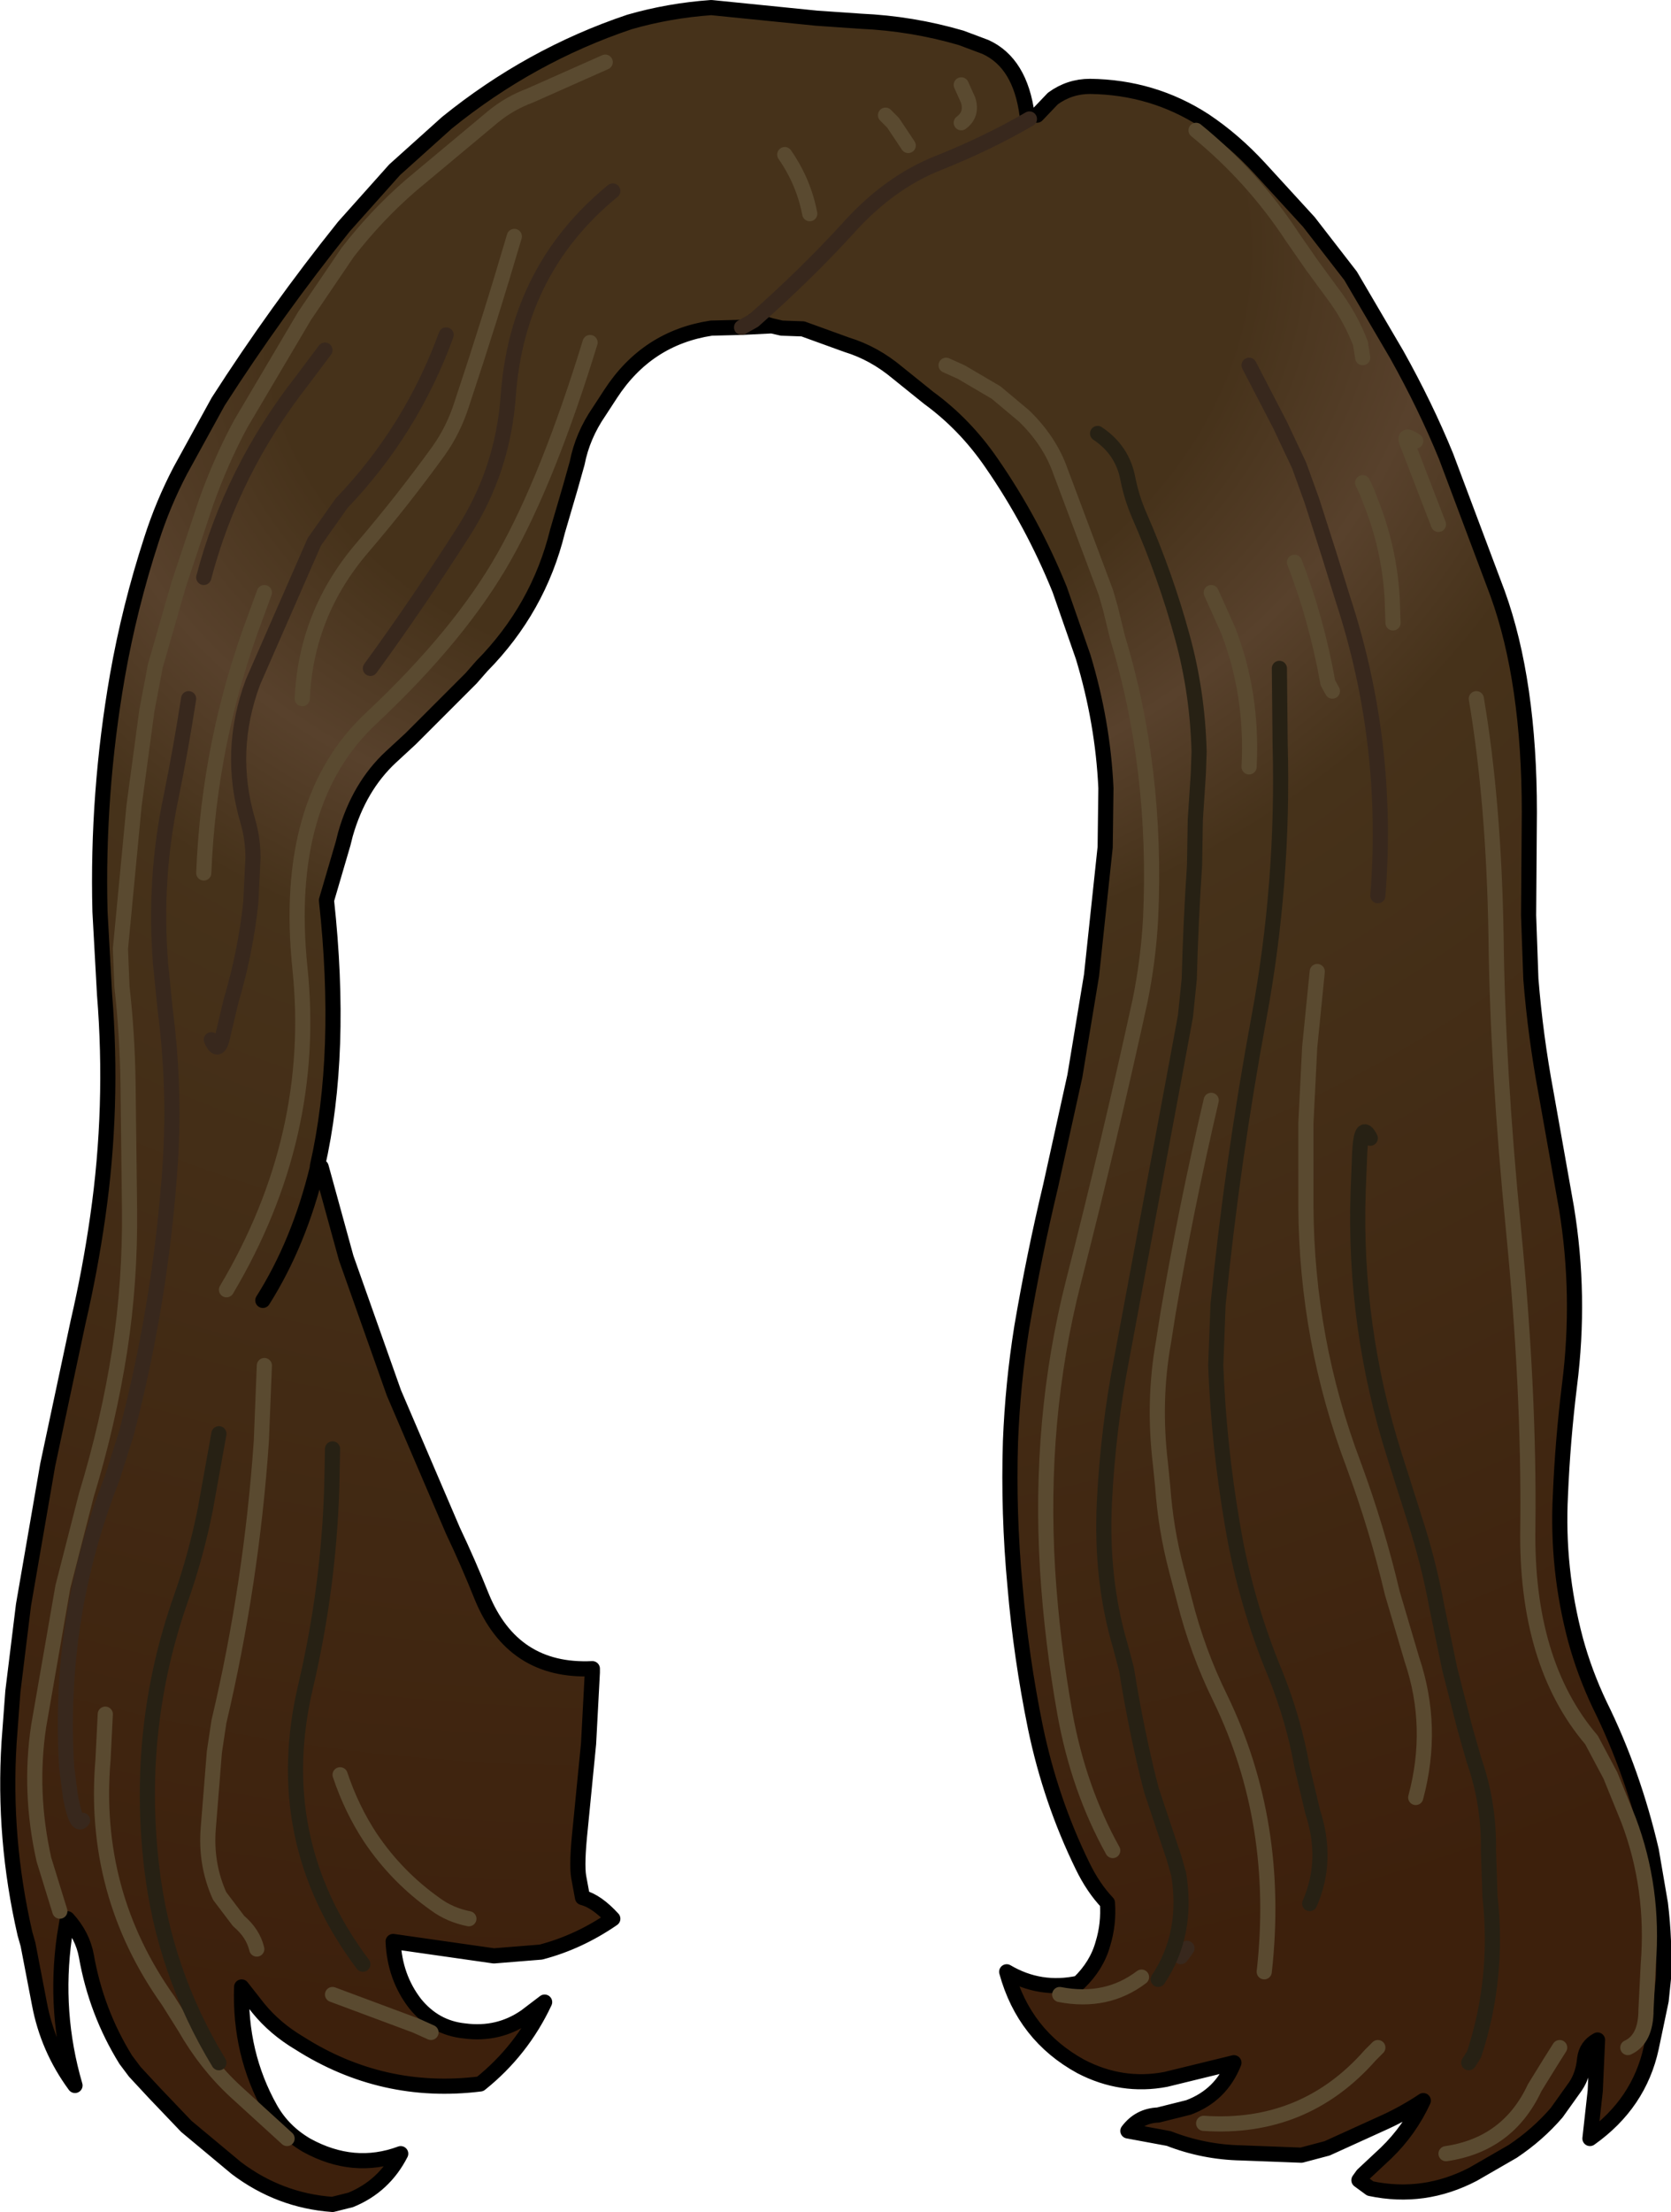 <?xml version="1.0" encoding="UTF-8" standalone="no"?>
<svg xmlns:xlink="http://www.w3.org/1999/xlink" height="145.95px" width="110.3px" xmlns="http://www.w3.org/2000/svg">
  <g transform="matrix(1.0, 0.0, 0.0, 1.0, 56.95, 75.1)">
    <path d="M11.5 -67.5 L12.55 -68.6 Q13.65 -69.4 15.0 -69.4 19.15 -69.35 22.55 -67.15 24.5 -65.85 26.2 -64.0 L29.45 -60.45 32.2 -56.9 35.25 -51.7 Q37.15 -48.3 38.5 -45.0 L41.9 -35.95 Q44.0 -30.15 44.0 -21.5 L43.95 -14.7 44.1 -10.5 Q44.4 -6.75 45.1 -3.0 L46.45 4.6 Q47.4 10.4 46.65 16.3 46.2 19.95 46.05 23.55 45.8 28.4 47.05 33.1 47.65 35.3 48.65 37.4 50.85 41.85 52.05 47.0 L52.65 50.5 Q52.95 52.95 52.85 55.45 L52.7 56.9 52.05 60.0 Q51.25 63.7 48.0 66.0 L48.35 62.85 48.5 59.5 Q47.75 59.9 47.65 60.75 47.55 61.8 47.05 62.55 L45.8 64.3 Q44.55 65.75 42.9 66.85 L40.3 68.35 Q37.05 70.05 33.5 69.3 L32.75 68.75 33.0 68.4 34.55 66.95 Q36.1 65.45 37.0 63.5 35.8 64.3 34.5 64.9 L30.65 66.65 28.95 67.1 25.0 66.95 Q22.5 66.9 20.2 66.0 L17.5 65.5 Q18.25 64.5 19.5 64.45 L21.5 63.95 Q23.65 63.15 24.5 61.0 L20.0 62.1 Q17.1 62.65 14.4 61.25 10.65 59.2 9.5 55.0 11.7 56.3 14.25 55.75 15.45 54.6 15.85 53.15 16.25 51.85 16.15 50.45 15.2 49.45 14.5 48.0 12.4 43.7 11.4 38.9 10.45 34.25 10.05 29.55 9.6 24.75 9.75 20.0 9.9 16.2 10.5 12.45 11.3 7.75 12.4 3.15 L14.0 -4.1 15.1 -10.75 16.0 -19.2 16.05 -23.1 Q15.85 -27.45 14.55 -31.75 L13.0 -36.2 Q11.2 -40.65 8.5 -44.55 6.75 -47.1 4.35 -48.85 L2.3 -50.5 Q0.75 -51.8 -1.05 -52.35 L-3.95 -53.4 -5.35 -53.45 -6.0 -53.6 -7.2 -53.95 -8.0 -53.5 -10.0 -53.45 Q-14.25 -52.8 -16.65 -49.1 L-17.4 -47.95 Q-18.5 -46.35 -18.85 -44.55 L-19.3 -42.95 -20.15 -40.05 Q-21.4 -34.95 -25.15 -31.15 L-25.85 -30.35 -29.85 -26.35 -31.15 -25.15 Q-33.25 -23.2 -34.15 -20.05 L-34.3 -19.45 -35.4 -15.7 Q-34.3 -5.6 -36.0 1.85 L-36.0 1.95 -35.75 1.9 -34.1 7.9 -30.95 16.8 -27.05 25.9 Q-26.05 28.0 -25.15 30.25 -23.1 35.25 -17.85 35.0 L-17.85 35.25 -18.1 39.95 -18.65 45.55 Q-18.9 47.9 -18.75 48.75 L-18.5 50.1 Q-17.55 50.35 -16.5 51.5 -18.75 53.05 -21.25 53.7 L-24.35 53.95 -31.0 53.0 Q-30.9 55.35 -29.55 57.1 -28.25 58.7 -26.3 58.9 -24.05 59.2 -22.25 57.95 L-21.0 57.0 Q-22.5 60.2 -25.25 62.4 -31.7 63.2 -37.2 59.7 -38.8 58.75 -39.9 57.4 L-41.0 56.0 Q-41.15 60.4 -39.1 64.05 -38.25 65.55 -36.7 66.45 -33.6 68.15 -30.5 67.0 -31.6 69.15 -33.8 70.05 L-35.0 70.35 Q-38.5 70.1 -41.35 67.95 L-44.65 65.2 -46.75 63.0 -48.05 61.6 -48.65 60.8 Q-50.6 57.65 -51.25 53.95 -51.5 52.6 -52.5 51.5 L-52.7 52.7 Q-53.4 57.7 -52.0 62.5 -53.8 60.05 -54.35 57.1 L-55.1 53.2 -55.3 52.5 Q-56.75 46.2 -56.35 39.85 L-56.1 36.5 -55.4 30.8 -53.8 21.55 -51.8 12.15 Q-51.0 8.7 -50.5 5.2 -49.45 -2.1 -50.05 -9.5 L-50.35 -14.95 Q-50.55 -22.75 -49.2 -30.5 -48.4 -35.05 -46.95 -39.5 -46.2 -41.85 -45.05 -44.05 L-42.55 -48.6 Q-38.7 -54.6 -34.25 -60.15 L-30.9 -63.9 -27.45 -67.0 Q-21.95 -71.45 -15.4 -73.65 -12.8 -74.4 -10.0 -74.6 L-3.05 -73.9 -0.15 -73.7 Q3.25 -73.55 6.5 -72.6 L8.1 -72.0 Q10.4 -70.95 10.85 -67.5 L11.0 -67.25 11.5 -67.5 M5.5 -51.0 L6.5 -50.55 8.8 -49.2 10.65 -47.65 Q12.35 -46.0 13.05 -44.0 L16.05 -36.0 16.35 -34.95 16.8 -33.1 Q19.45 -24.4 19.0 -14.5 18.85 -11.75 18.3 -9.05 16.3 0.1 13.9 9.5 11.6 18.55 12.2 28.5 12.5 33.25 13.35 38.0 14.25 42.95 16.5 47.0 14.25 42.95 13.35 38.0 12.5 33.25 12.2 28.5 11.6 18.55 13.9 9.5 16.3 0.1 18.3 -9.05 18.85 -11.75 19.0 -14.5 19.45 -24.4 16.8 -33.1 L16.35 -34.95 16.05 -36.0 13.05 -44.0 Q12.35 -46.0 10.65 -47.65 L8.8 -49.2 6.5 -50.55 5.5 -51.0 M6.5 -69.5 L6.95 -68.5 Q7.25 -67.55 6.5 -67.0 7.25 -67.55 6.95 -68.5 L6.5 -69.5 M1.5 -67.5 L2.0 -67.0 3.0 -65.5 2.0 -67.0 1.5 -67.5 M11.0 -67.25 Q8.25 -65.65 5.0 -64.35 1.7 -63.05 -1.05 -59.95 -3.85 -56.9 -7.2 -53.95 -3.85 -56.9 -1.05 -59.95 1.7 -63.05 5.0 -64.35 8.25 -65.65 11.0 -67.25 M35.0 -34.0 L34.95 -35.5 Q34.8 -38.6 33.7 -41.55 L33.3 -42.6 33.0 -43.25 33.3 -42.6 33.7 -41.55 Q34.8 -38.6 34.95 -35.5 L35.0 -34.0 M38.0 -40.5 L35.9 -45.95 Q35.7 -46.55 36.5 -46.0 35.7 -46.55 35.9 -45.95 L38.0 -40.5 M33.0 -51.5 L32.85 -52.45 Q32.25 -54.0 31.3 -55.35 L29.65 -57.6 28.4 -59.4 Q25.75 -63.45 22.0 -66.5 25.75 -63.45 28.4 -59.4 L29.65 -57.6 31.3 -55.35 Q32.25 -54.0 32.85 -52.45 L33.0 -51.5 M25.5 -51.0 L27.55 -47.05 28.8 -44.4 29.65 -42.05 30.8 -38.45 31.7 -35.55 Q34.8 -26.1 34.0 -16.0 34.8 -26.1 31.7 -35.55 L30.8 -38.45 29.65 -42.05 28.8 -44.4 27.55 -47.05 25.5 -51.0 M23.0 -36.0 L24.1 -33.55 Q25.75 -29.35 25.5 -24.5 25.75 -29.35 24.1 -33.55 L23.0 -36.0 M27.5 -31.0 L27.55 -26.0 Q27.8 -16.85 26.15 -7.95 24.4 1.5 23.45 11.0 L23.3 15.0 Q23.5 20.25 24.4 25.5 25.25 30.6 27.25 35.4 28.45 38.4 29.0 41.5 L29.7 44.45 Q30.75 47.65 29.5 50.5 30.75 47.65 29.7 44.45 L29.0 41.5 Q28.45 38.4 27.25 35.4 25.25 30.6 24.4 25.5 23.5 20.25 23.3 15.0 L23.45 11.0 Q24.4 1.5 26.15 -7.95 27.8 -16.85 27.55 -26.0 L27.5 -31.0 M15.5 -46.5 Q17.15 -45.4 17.5 -43.5 17.75 -42.25 18.25 -41.1 20.0 -37.1 21.1 -33.05 22.1 -29.4 22.2 -25.5 L22.15 -24.05 21.95 -21.0 21.9 -18.0 Q21.65 -14.3 21.55 -10.5 L21.3 -8.05 20.55 -4.0 17.1 14.5 Q16.2 19.1 15.95 24.0 15.7 29.1 17.0 33.5 L17.4 35.0 Q18.1 39.35 19.05 43.0 L20.55 47.5 20.85 48.55 Q21.5 52.5 19.5 55.5 21.5 52.5 20.85 48.55 L20.55 47.5 19.05 43.0 Q18.1 39.35 17.4 35.0 L17.0 33.5 Q15.7 29.1 15.95 24.0 16.2 19.1 17.1 14.5 L20.55 -4.0 21.3 -8.05 21.55 -10.5 Q21.65 -14.3 21.9 -18.0 L21.95 -21.0 22.15 -24.05 22.2 -25.5 Q22.1 -29.4 21.1 -33.05 20.0 -37.1 18.25 -41.1 17.75 -42.25 17.5 -43.5 17.15 -45.4 15.5 -46.5 M40.5 -29.0 Q41.65 -22.2 41.8 -13.4 41.9 -4.65 42.95 6.0 44.0 16.65 43.9 25.65 43.75 34.6 48.1 39.7 L49.35 42.05 50.55 45.0 Q52.25 49.5 51.85 54.5 L51.7 57.5 Q51.7 59.45 50.5 60.0 51.7 59.45 51.7 57.5 L51.85 54.5 Q52.25 49.5 50.55 45.0 L49.35 42.05 48.1 39.7 Q43.75 34.6 43.9 25.65 44.0 16.65 42.95 6.0 41.9 -4.65 41.8 -13.4 41.65 -22.2 40.5 -29.0 M30.0 -11.0 L29.5 -6.0 29.25 -1.0 29.25 4.5 Q29.3 13.35 32.4 21.55 33.95 25.75 34.95 30.0 L36.25 34.4 Q37.75 38.85 36.5 43.5 37.75 38.85 36.25 34.4 L34.95 30.0 Q33.95 25.75 32.4 21.55 29.3 13.35 29.25 4.5 L29.25 -1.0 29.5 -6.0 30.0 -11.0 M31.0 -29.5 L30.7 -30.05 Q29.95 -34.25 28.5 -38.0 29.95 -34.25 30.7 -30.05 L31.0 -29.5 M40.0 61.0 L40.35 60.45 Q42.0 55.45 41.4 50.0 L41.3 47.0 Q41.35 43.9 40.35 41.05 L39.75 38.95 38.75 35.05 37.9 30.95 Q37.35 27.95 36.4 25.05 L35.1 20.95 Q32.4 12.45 32.7 3.5 L32.8 1.0 Q32.9 -1.2 33.5 0.0 32.9 -1.2 32.8 1.0 L32.7 3.5 Q32.4 12.45 35.1 20.95 L36.4 25.05 Q37.35 27.95 37.9 30.95 L38.75 35.05 39.75 38.95 40.35 41.05 Q41.35 43.9 41.3 47.0 L41.4 50.0 Q42.0 55.45 40.35 60.45 L40.0 61.0 M34.0 60.0 L33.5 60.5 Q29.15 65.45 22.5 65.0 29.15 65.45 33.5 60.5 L34.0 60.0 M23.0 -2.5 Q21.35 4.55 20.15 11.55 L19.85 13.45 Q19.15 17.35 19.65 21.5 L19.8 23.0 Q20.0 25.8 20.7 28.45 L21.25 30.55 Q22.1 33.9 23.6 36.95 27.6 45.2 26.5 55.0 27.6 45.2 23.6 36.95 22.1 33.9 21.25 30.55 L20.7 28.45 Q20.0 25.8 19.8 23.0 L19.65 21.5 Q19.15 17.35 19.85 13.45 L20.15 11.55 Q21.35 4.55 23.0 -2.5 M21.0 54.0 L21.4 53.45 21.0 54.0 M46.0 60.0 L45.4 60.95 44.35 62.65 Q42.6 66.4 38.5 67.0 42.6 66.4 44.35 62.65 L45.4 60.95 46.0 60.0 M18.4 55.35 Q16.1 57.1 13.0 56.5 16.1 57.1 18.4 55.35 M-35.5 -52.0 L-37.0 -50.0 Q-41.65 -44.05 -43.5 -37.0 -41.65 -44.05 -37.0 -50.0 L-35.5 -52.0 M-53.0 51.0 L-54.05 47.6 Q-55.05 43.15 -54.4 38.8 L-52.8 29.6 -51.25 23.55 Q-49.8 18.8 -49.05 14.0 -48.35 9.45 -48.4 4.7 L-48.5 -3.7 Q-48.55 -6.9 -48.9 -10.0 L-49.0 -12.5 -48.1 -21.95 -47.25 -28.25 -46.7 -31.15 -45.15 -36.55 -43.35 -41.95 Q-42.35 -44.75 -41.05 -47.15 L-36.85 -54.25 -34.0 -58.45 Q-32.1 -60.9 -29.85 -62.85 L-24.4 -67.4 Q-23.3 -68.3 -21.95 -68.8 L-17.0 -71.0 -21.95 -68.8 Q-23.3 -68.3 -24.4 -67.4 L-29.85 -62.85 Q-32.1 -60.9 -34.0 -58.45 L-36.85 -54.25 -41.05 -47.15 Q-42.35 -44.75 -43.35 -41.95 L-45.15 -36.55 -46.7 -31.15 -47.25 -28.25 -48.1 -21.95 -49.0 -12.5 -48.9 -10.0 Q-48.55 -6.9 -48.5 -3.7 L-48.4 4.7 Q-48.35 9.45 -49.05 14.0 -49.8 18.8 -51.25 23.55 L-52.8 29.6 -54.4 38.8 Q-55.05 43.15 -54.05 47.6 L-53.0 51.0 M-5.15 -64.9 Q-3.9 -63.1 -3.5 -61.0 -3.9 -63.1 -5.15 -64.9 M-16.5 -62.5 Q-22.8 -57.35 -23.4 -49.0 -23.75 -44.05 -26.4 -39.95 -29.4 -35.25 -32.5 -31.0 -29.4 -35.25 -26.4 -39.95 -23.75 -44.05 -23.4 -49.0 -22.8 -57.35 -16.5 -62.5 M-27.5 -53.0 Q-29.8 -46.7 -34.4 -41.9 L-36.2 -39.35 -40.25 -30.1 Q-41.95 -25.55 -40.6 -20.95 -40.25 -19.75 -40.25 -18.5 L-40.4 -15.5 Q-40.75 -12.25 -41.7 -9.05 L-42.2 -6.95 Q-42.5 -5.35 -43.0 -6.5 -42.5 -5.35 -42.2 -6.95 L-41.7 -9.05 Q-40.75 -12.25 -40.4 -15.5 L-40.25 -18.5 Q-40.25 -19.75 -40.6 -20.95 -41.95 -25.55 -40.25 -30.1 L-36.2 -39.35 -34.4 -41.9 Q-29.8 -46.7 -27.5 -53.0 M-44.5 -29.0 Q-45.0 -25.75 -45.65 -22.55 -46.8 -17.1 -46.35 -11.5 L-46.05 -8.5 Q-45.4 -3.55 -45.7 1.5 -46.3 10.65 -48.6 19.45 L-49.55 22.45 Q-53.15 31.6 -52.55 41.5 L-52.3 43.45 Q-51.9 45.55 -51.5 45.0 -51.9 45.55 -52.3 43.45 L-52.55 41.5 Q-53.15 31.6 -49.55 22.45 L-48.6 19.45 Q-46.3 10.65 -45.7 1.5 -45.4 -3.55 -46.05 -8.5 L-46.35 -11.5 Q-46.8 -17.1 -45.65 -22.55 -45.0 -25.75 -44.5 -29.0 M-39.5 15.0 L-39.7 20.0 Q-40.35 29.4 -42.5 38.5 L-42.8 40.5 -43.2 45.5 Q-43.4 47.9 -42.45 50.0 L-41.2 51.65 Q-40.25 52.45 -40.0 53.5 -40.25 52.45 -41.2 51.65 L-42.45 50.0 Q-43.4 47.9 -43.2 45.5 L-42.8 40.5 -42.5 38.5 Q-40.35 29.4 -39.7 20.0 L-39.5 15.0 M-18.0 -52.5 Q-20.75 -43.55 -23.65 -38.4 -26.55 -33.25 -32.4 -27.75 -38.3 -22.3 -37.15 -11.2 -36.0 -0.1 -42.0 10.0 -36.0 -0.1 -37.15 -11.2 -38.3 -22.3 -32.4 -27.75 -26.55 -33.25 -23.65 -38.4 -20.75 -43.55 -18.0 -52.5 M-39.5 -36.0 L-40.05 -34.5 Q-43.15 -26.3 -43.5 -17.5 -43.15 -26.3 -40.05 -34.5 L-39.5 -36.0 M-23.0 -59.5 Q-24.6 -54.05 -26.45 -48.5 -27.0 -46.75 -28.0 -45.35 -30.35 -42.1 -33.0 -39.0 -36.75 -34.65 -37.0 -29.0 -36.75 -34.65 -33.0 -39.0 -30.35 -42.1 -28.0 -45.35 -27.0 -46.75 -26.45 -48.5 -24.6 -54.05 -23.0 -59.5 M-35.0 20.5 L-35.05 23.0 Q-35.25 29.6 -36.75 36.05 -39.2 46.25 -33.0 54.5 -39.2 46.25 -36.75 36.05 -35.25 29.6 -35.05 23.0 L-35.0 20.5 M-39.6 10.7 Q-37.2 6.9 -36.0 1.95 -37.2 6.9 -39.6 10.7 M-34.5 42.0 Q-33.75 44.25 -32.5 46.15 -30.75 48.75 -28.2 50.55 -27.25 51.25 -26.0 51.5 -27.25 51.25 -28.2 50.55 -30.75 48.75 -32.5 46.15 -33.75 44.25 -34.5 42.0 M-42.5 19.5 L-43.4 24.5 Q-44.0 27.5 -45.0 30.35 -48.0 38.85 -46.95 48.0 -46.15 55.0 -42.5 61.0 -46.15 55.0 -46.95 48.0 -48.0 38.85 -45.0 30.35 -44.0 27.5 -43.4 24.5 L-42.5 19.5 M-28.5 59.0 L-29.5 58.55 -35.0 56.5 -29.5 58.55 -28.5 59.0 M-50.0 38.0 L-50.15 41.0 Q-50.9 49.8 -45.85 56.9 L-44.75 58.65 Q-43.35 61.1 -41.4 62.9 L-38.0 66.0 -41.4 62.9 Q-43.35 61.1 -44.75 58.65 L-45.85 56.9 Q-50.9 49.8 -50.15 41.0 L-50.0 38.0" fill="url(#gradient0)" fill-rule="evenodd" stroke="none"/>
    <path d="M11.5 -67.5 L12.55 -68.6 Q13.65 -69.4 15.0 -69.4 19.15 -69.35 22.55 -67.15 24.5 -65.85 26.2 -64.0 L29.45 -60.45 32.2 -56.9 35.25 -51.7 Q37.15 -48.3 38.5 -45.0 L41.9 -35.95 Q44.0 -30.15 44.0 -21.5 L43.95 -14.7 44.1 -10.5 Q44.4 -6.75 45.1 -3.0 L46.45 4.6 Q47.4 10.4 46.65 16.3 46.2 19.95 46.05 23.55 45.8 28.4 47.05 33.1 47.65 35.3 48.65 37.4 50.85 41.85 52.05 47.0 L52.65 50.5 Q52.95 52.95 52.85 55.45 L52.7 56.9 52.05 60.0 Q51.25 63.7 48.0 66.0 L48.35 62.85 48.5 59.5 Q47.75 59.9 47.65 60.75 47.55 61.8 47.05 62.55 L45.8 64.3 Q44.55 65.75 42.9 66.85 L40.3 68.35 Q37.05 70.05 33.5 69.3 L32.75 68.75 33.0 68.4 34.55 66.95 Q36.1 65.45 37.0 63.5 35.8 64.3 34.5 64.9 L30.65 66.65 28.95 67.1 25.0 66.95 Q22.5 66.9 20.2 66.0 L17.5 65.5 Q18.25 64.5 19.5 64.45 L21.5 63.95 Q23.65 63.15 24.5 61.0 L20.0 62.1 Q17.1 62.65 14.4 61.25 10.65 59.2 9.5 55.0 11.7 56.3 14.25 55.75 15.45 54.6 15.85 53.15 16.25 51.85 16.15 50.45 15.2 49.45 14.5 48.0 12.4 43.7 11.4 38.9 10.45 34.25 10.05 29.55 9.6 24.75 9.75 20.0 9.9 16.2 10.5 12.45 11.3 7.75 12.4 3.15 L14.0 -4.1 15.1 -10.75 16.0 -19.2 16.05 -23.1 Q15.85 -27.45 14.55 -31.75 L13.0 -36.2 Q11.2 -40.65 8.5 -44.55 6.75 -47.1 4.35 -48.85 L2.3 -50.5 Q0.75 -51.8 -1.05 -52.35 L-3.95 -53.4 -5.35 -53.45 -6.0 -53.6 -8.0 -53.5 -10.0 -53.45 Q-14.25 -52.8 -16.65 -49.1 L-17.4 -47.95 Q-18.5 -46.35 -18.85 -44.55 L-19.3 -42.95 -20.15 -40.05 Q-21.4 -34.95 -25.15 -31.15 L-25.85 -30.35 -29.85 -26.35 -31.15 -25.15 Q-33.25 -23.2 -34.15 -20.05 L-34.3 -19.45 -35.4 -15.7 Q-34.3 -5.6 -36.0 1.85 L-36.0 1.95 Q-37.2 6.9 -39.6 10.7 M-35.75 1.9 L-34.1 7.9 -30.95 16.8 -27.05 25.9 Q-26.05 28.0 -25.15 30.25 -23.1 35.25 -17.85 35.0 L-17.85 35.25 -18.1 39.95 -18.65 45.55 Q-18.9 47.9 -18.75 48.75 L-18.5 50.1 Q-17.55 50.35 -16.5 51.5 -18.75 53.05 -21.25 53.7 L-24.35 53.95 -31.0 53.0 Q-30.9 55.35 -29.55 57.1 -28.25 58.7 -26.3 58.9 -24.05 59.2 -22.25 57.95 L-21.0 57.0 Q-22.5 60.2 -25.25 62.4 -31.7 63.2 -37.2 59.7 -38.8 58.75 -39.9 57.4 L-41.0 56.0 Q-41.15 60.4 -39.1 64.05 -38.25 65.55 -36.7 66.45 -33.6 68.15 -30.5 67.0 -31.6 69.15 -33.8 70.05 L-35.0 70.35 Q-38.5 70.1 -41.35 67.95 L-44.65 65.2 -46.75 63.0 -48.05 61.6 -48.65 60.8 Q-50.6 57.65 -51.25 53.95 -51.5 52.6 -52.5 51.5 L-52.7 52.7 Q-53.4 57.7 -52.0 62.5 -53.8 60.05 -54.35 57.1 L-55.1 53.2 -55.3 52.5 Q-56.75 46.2 -56.35 39.85 L-56.1 36.5 -55.4 30.8 -53.8 21.55 -51.8 12.15 Q-51.0 8.7 -50.5 5.2 -49.45 -2.1 -50.05 -9.5 L-50.35 -14.95 Q-50.55 -22.75 -49.2 -30.5 -48.4 -35.05 -46.95 -39.5 -46.2 -41.85 -45.05 -44.05 L-42.55 -48.6 Q-38.7 -54.6 -34.25 -60.15 L-30.9 -63.9 -27.45 -67.0 Q-21.95 -71.45 -15.4 -73.65 -12.8 -74.4 -10.0 -74.6 L-3.05 -73.9 -0.15 -73.7 Q3.25 -73.55 6.5 -72.6 L8.1 -72.0 Q10.4 -70.95 10.85 -67.5 M-6.0 -53.6 L-7.2 -53.95" fill="none" stroke="#000000" stroke-linecap="round" stroke-linejoin="round" stroke-width="1.0"/>
    <path d="M3.0 -65.5 L2.0 -67.0 1.5 -67.5 M6.5 -67.0 Q7.25 -67.55 6.95 -68.5 L6.5 -69.5 M16.5 47.0 Q14.25 42.95 13.35 38.0 12.5 33.25 12.2 28.5 11.6 18.55 13.9 9.5 16.3 0.1 18.3 -9.05 18.85 -11.75 19.0 -14.5 19.45 -24.4 16.8 -33.1 L16.35 -34.95 16.05 -36.0 13.05 -44.0 Q12.35 -46.0 10.65 -47.65 L8.8 -49.2 6.5 -50.55 5.5 -51.0 M22.0 -66.5 Q25.75 -63.45 28.4 -59.4 L29.65 -57.6 31.3 -55.35 Q32.25 -54.0 32.85 -52.45 L33.0 -51.5 M36.5 -46.0 Q35.7 -46.55 35.9 -45.95 L38.0 -40.5 M33.0 -43.25 L33.3 -42.6 33.7 -41.55 Q34.8 -38.6 34.95 -35.5 L35.0 -34.0 M25.5 -24.5 Q25.75 -29.35 24.1 -33.55 L23.0 -36.0 M28.5 -38.0 Q29.95 -34.25 30.7 -30.05 L31.0 -29.5 M36.5 43.5 Q37.75 38.85 36.25 34.4 L34.95 30.0 Q33.95 25.75 32.4 21.55 29.3 13.35 29.25 4.5 L29.25 -1.0 29.5 -6.0 30.0 -11.0 M50.5 60.0 Q51.7 59.45 51.7 57.5 L51.85 54.5 Q52.25 49.5 50.55 45.0 L49.35 42.05 48.1 39.7 Q43.75 34.6 43.9 25.65 44.0 16.65 42.95 6.0 41.9 -4.65 41.8 -13.4 41.65 -22.2 40.5 -29.0 M26.5 55.0 Q27.6 45.2 23.6 36.95 22.1 33.9 21.25 30.55 L20.7 28.45 Q20.0 25.8 19.8 23.0 L19.65 21.5 Q19.15 17.35 19.85 13.45 L20.15 11.55 Q21.35 4.55 23.0 -2.5 M22.5 65.0 Q29.15 65.45 33.5 60.5 L34.0 60.0 M13.0 56.5 Q16.1 57.1 18.4 55.35 M38.5 67.0 Q42.6 66.4 44.35 62.65 L45.4 60.95 46.0 60.0 M-17.0 -71.0 L-21.95 -68.8 Q-23.3 -68.3 -24.4 -67.4 L-29.85 -62.85 Q-32.1 -60.9 -34.0 -58.45 L-36.85 -54.25 -41.05 -47.15 Q-42.35 -44.75 -43.35 -41.95 L-45.15 -36.55 -46.7 -31.15 -47.25 -28.25 -48.1 -21.95 -49.0 -12.5 -48.9 -10.0 Q-48.55 -6.9 -48.5 -3.7 L-48.4 4.7 Q-48.35 9.45 -49.05 14.0 -49.8 18.8 -51.25 23.55 L-52.8 29.6 -54.4 38.8 Q-55.05 43.15 -54.05 47.6 L-53.0 51.0 M-3.5 -61.0 Q-3.9 -63.1 -5.15 -64.9 M-37.0 -29.0 Q-36.75 -34.65 -33.0 -39.0 -30.35 -42.1 -28.0 -45.35 -27.0 -46.75 -26.45 -48.5 -24.6 -54.05 -23.0 -59.5 M-43.5 -17.5 Q-43.15 -26.3 -40.05 -34.5 L-39.5 -36.0 M-42.0 10.0 Q-36.0 -0.1 -37.15 -11.2 -38.3 -22.3 -32.4 -27.75 -26.55 -33.25 -23.65 -38.4 -20.75 -43.55 -18.0 -52.5 M-40.0 53.5 Q-40.25 52.45 -41.2 51.65 L-42.45 50.0 Q-43.4 47.9 -43.2 45.5 L-42.8 40.5 -42.5 38.5 Q-40.35 29.4 -39.7 20.0 L-39.5 15.0 M-26.0 51.5 Q-27.25 51.25 -28.2 50.55 -30.75 48.75 -32.5 46.15 -33.75 44.25 -34.5 42.0 M-38.0 66.0 L-41.4 62.9 Q-43.35 61.1 -44.75 58.65 L-45.85 56.9 Q-50.9 49.8 -50.15 41.0 L-50.0 38.0 M-35.0 56.5 L-29.5 58.55 -28.5 59.0" fill="none" stroke="#5a4a30" stroke-linecap="round" stroke-linejoin="round" stroke-width="1.0"/>
    <path d="M-7.2 -53.95 Q-3.85 -56.9 -1.05 -59.95 1.7 -63.05 5.0 -64.35 8.25 -65.65 11.0 -67.25 M34.0 -16.0 Q34.8 -26.1 31.7 -35.55 L30.8 -38.45 29.65 -42.05 28.8 -44.4 27.55 -47.05 25.5 -51.0 M21.4 53.45 L21.0 54.0 M-43.5 -37.0 Q-41.65 -44.05 -37.0 -50.0 L-35.5 -52.0 M-7.2 -53.95 L-8.0 -53.5 M-51.5 45.0 Q-51.9 45.55 -52.3 43.45 L-52.55 41.5 Q-53.15 31.6 -49.55 22.45 L-48.6 19.45 Q-46.3 10.65 -45.7 1.5 -45.4 -3.55 -46.05 -8.5 L-46.35 -11.5 Q-46.8 -17.1 -45.65 -22.55 -45.0 -25.75 -44.5 -29.0 M-43.0 -6.5 Q-42.5 -5.35 -42.2 -6.95 L-41.7 -9.05 Q-40.75 -12.25 -40.4 -15.5 L-40.25 -18.5 Q-40.25 -19.75 -40.6 -20.95 -41.95 -25.55 -40.25 -30.1 L-36.2 -39.35 -34.4 -41.9 Q-29.8 -46.7 -27.5 -53.0 M-32.5 -31.0 Q-29.4 -35.25 -26.4 -39.95 -23.75 -44.05 -23.4 -49.0 -22.8 -57.35 -16.5 -62.5" fill="none" stroke="#38281d" stroke-linecap="round" stroke-linejoin="round" stroke-width="1.0"/>
    <path d="M19.5 55.5 Q21.5 52.5 20.85 48.55 L20.55 47.5 19.05 43.0 Q18.1 39.35 17.4 35.0 L17.0 33.5 Q15.7 29.1 15.95 24.0 16.2 19.1 17.1 14.5 L20.55 -4.0 21.3 -8.05 21.55 -10.5 Q21.65 -14.3 21.9 -18.0 L21.95 -21.0 22.15 -24.05 22.2 -25.5 Q22.1 -29.4 21.1 -33.05 20.0 -37.1 18.25 -41.1 17.75 -42.25 17.5 -43.5 17.15 -45.4 15.5 -46.5 M29.5 50.5 Q30.75 47.65 29.7 44.45 L29.0 41.5 Q28.45 38.4 27.25 35.4 25.25 30.6 24.4 25.5 23.5 20.25 23.3 15.0 L23.45 11.0 Q24.4 1.5 26.15 -7.95 27.8 -16.85 27.55 -26.0 L27.5 -31.0 M33.5 0.0 Q32.9 -1.2 32.8 1.0 L32.7 3.5 Q32.4 12.45 35.1 20.95 L36.4 25.05 Q37.35 27.95 37.9 30.95 L38.75 35.05 39.75 38.95 40.35 41.05 Q41.35 43.9 41.3 47.0 L41.4 50.0 Q42.0 55.45 40.35 60.45 L40.0 61.0 M-33.0 54.5 Q-39.2 46.25 -36.75 36.05 -35.25 29.6 -35.05 23.0 L-35.0 20.5 M-42.5 61.0 Q-46.15 55.0 -46.95 48.0 -48.0 38.85 -45.0 30.35 -44.0 27.5 -43.4 24.5 L-42.5 19.5" fill="none" stroke="#272114" stroke-linecap="round" stroke-linejoin="round" stroke-width="1.0"/>
  </g>
  <defs>
    <radialGradient cx="0" cy="0" gradientTransform="matrix(0.025, 0.137, -0.172, 0.031, -7.0, -56.5)" gradientUnits="userSpaceOnUse" id="gradient0" r="819.2" spreadMethod="pad">
      <stop offset="0.0" stop-color="#46321a"/>
      <stop offset="0.227" stop-color="#46321a"/>
      <stop offset="0.318" stop-color="#58412c"/>
      <stop offset="0.404" stop-color="#46321a"/>
      <stop offset="1.0" stop-color="#3d200c"/>
    </radialGradient>
  </defs>
</svg>
